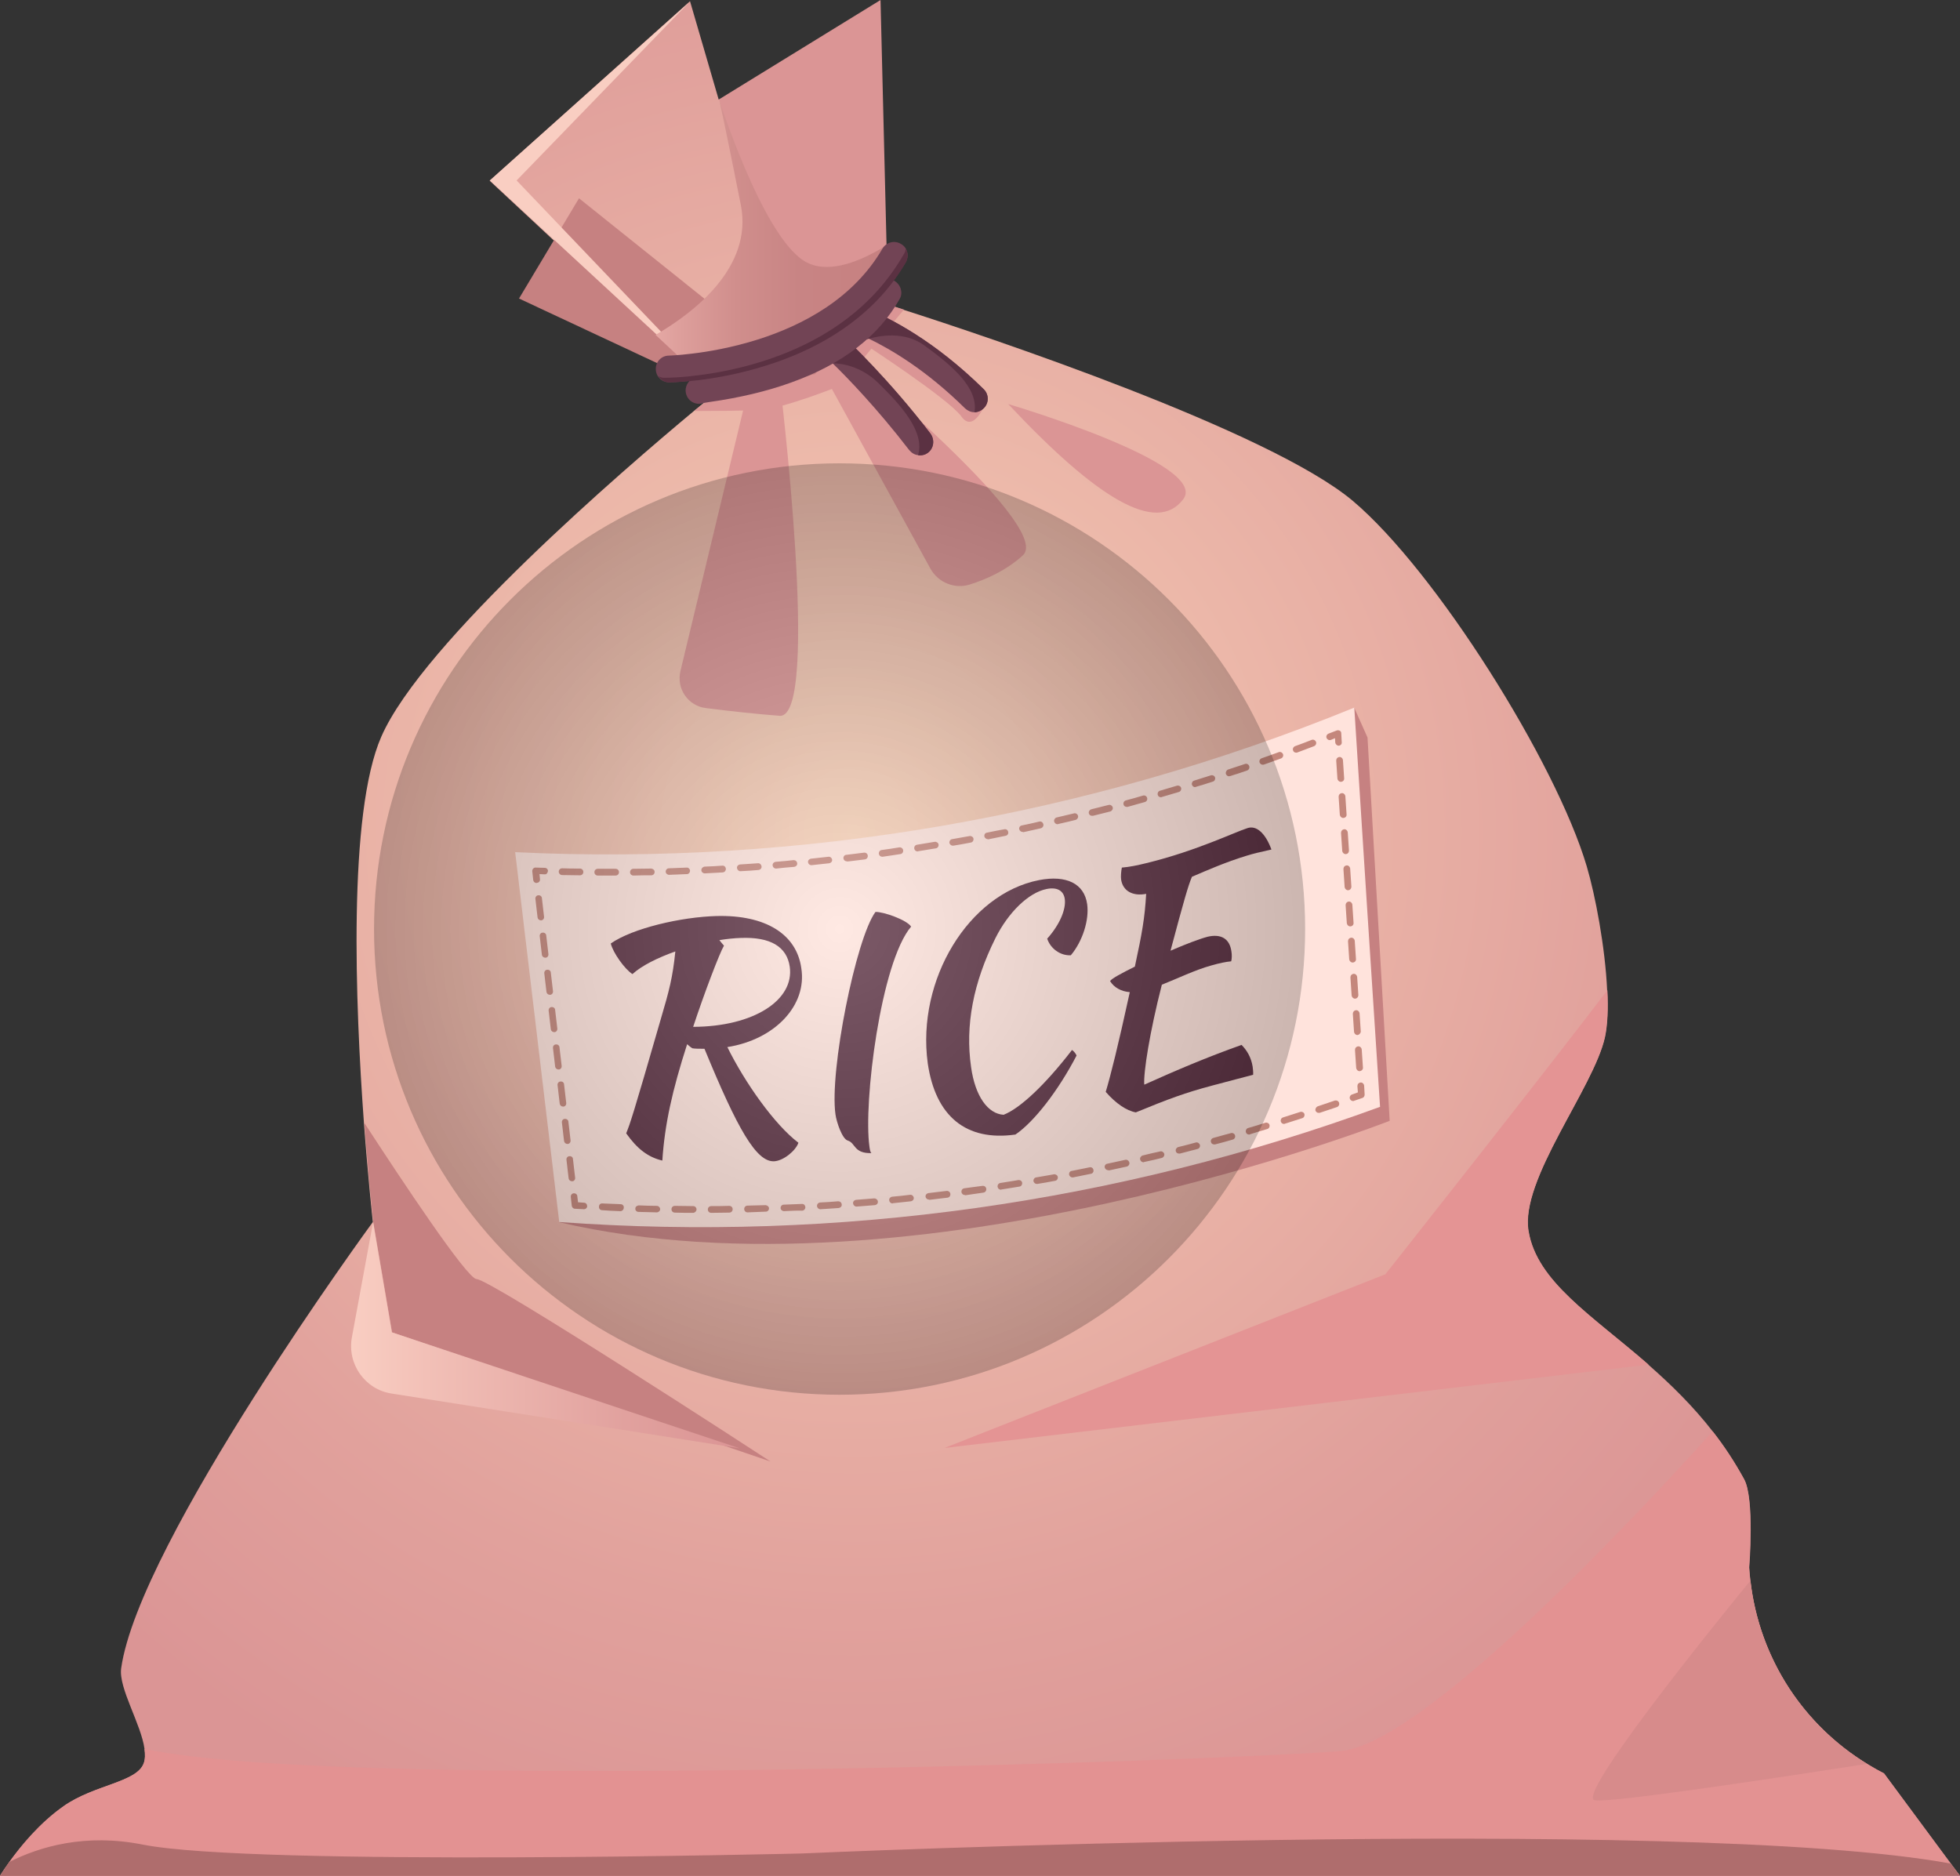 <svg width="140" height="134" viewBox="0 0 140 134" fill="none" xmlns="http://www.w3.org/2000/svg">
<rect x="0" y="0" width="140" height="134" fill="#333333" stroke="none"/>
<path d="M140 134H0C0 134 1.875 130.885 4.559 129.009C6.744 127.477 9.789 127.322 10.27 125.945C10.374 125.653 10.374 125.309 10.322 124.93C10.081 123.157 8.464 120.593 8.653 119.182C9.926 110.112 26.631 87.291 26.631 87.291C26.596 86.947 26.287 84.141 25.994 80.2C25.375 71.75 24.841 58.102 27.233 52.629C30.174 45.883 44.642 33.457 49.562 29.361C50.492 28.604 51.076 28.122 51.18 28.036C51.197 28.018 50.698 27.554 50.698 27.554L46.81 23.939L34.974 12.908L49.287 0.086L51.334 7.108L60.315 5.318L62.018 9.242L63.119 17.658L63.016 19.706L62.929 21.341L62.912 21.616C63.067 21.668 63.635 21.84 64.547 22.132C70.465 24.026 90.678 30.772 96.631 35.78C102.549 40.771 111.133 54.453 113.335 61.871C113.954 63.954 114.66 67.688 114.797 70.752C114.866 72.043 114.814 73.23 114.625 74.108C113.817 77.739 108.535 84.296 109.172 87.962C109.791 91.576 113.696 93.951 117.756 97.497C119.322 98.874 120.904 100.405 122.349 102.264C123.158 103.297 123.898 104.415 124.586 105.672C125.343 107.048 124.947 111.971 124.947 111.971C125.136 115.103 126.151 118.08 127.803 120.61C129.472 123.157 131.777 125.257 134.581 126.685L140 134Z" fill="url(#paint0_radial_20002_12227)"/>
<path d="M96.734 50.564L97.68 52.681L99.263 80.063C99.263 80.063 65.579 93.28 39.946 87.308L96.734 50.564Z" fill="#C68181"/>
<path d="M36.798 60.873C37.847 69.685 38.897 78.479 39.946 87.291C59.833 88.737 79.823 85.931 98.575 79.064C97.955 69.564 97.336 60.064 96.734 50.547C77.621 58.343 57.166 61.854 36.798 60.873Z" fill="#FFE3DC"/>
<path d="M50.061 27.399L37.073 21.324L41.357 14.164L51.696 22.442L50.061 27.399Z" fill="#C68181"/>
<path d="M61.639 24.508C61.639 24.508 67.764 28.483 68.675 29.757C69.587 31.031 70.465 28.638 70.465 28.638L63.618 23.94L61.622 23.097V24.508H61.639Z" fill="#DB9595"/>
<path d="M64.564 22.115L60.056 27.537C60.056 27.537 55.928 29.206 54.242 29.292C53.02 29.344 50.715 29.361 49.58 29.361C50.509 28.604 51.094 28.122 51.197 28.036C51.214 28.018 50.715 27.554 50.715 27.554L62.947 21.341L62.929 21.616C63.084 21.633 63.652 21.823 64.564 22.115Z" fill="#DB9595"/>
<path d="M62.895 0L63.325 17.537L63.273 19.345L63.205 21.427L62.964 21.599L60.676 23.148L56.96 25.661L51.42 7.28C51.42 7.263 51.403 7.228 51.403 7.211C51.386 7.16 51.369 7.091 51.369 7.091L62.895 0Z" fill="#DB9595"/>
<path d="M140 134H0C0 134 0.241 133.604 0.671 133.002C1.445 131.918 2.821 130.214 4.559 129.009C6.744 127.477 9.789 127.323 10.27 125.946C10.374 125.653 10.374 125.309 10.322 124.93C24.945 128.045 88.769 125.688 95.753 125.085C101.688 124.569 116.81 108.374 122.332 102.247C123.141 103.28 123.881 104.398 124.569 105.655C125.326 107.032 124.93 111.954 124.93 111.954C124.947 112.264 124.982 112.573 125.016 112.883C125.326 115.671 126.289 118.304 127.786 120.593C129.196 122.745 131.089 124.603 133.342 125.98C133.738 126.221 134.151 126.462 134.564 126.669L139.329 133.122L140 134Z" fill="#E39292"/>
<path d="M55.033 104.398L28.007 95.174L26.665 87.308C26.631 86.964 26.321 84.159 26.028 80.218C28.695 84.314 33.374 91.37 34.045 91.37C34.991 91.353 54.414 103.985 55.033 104.398Z" fill="#C68181"/>
<path d="M117.756 97.48L67.454 103.435L98.953 91.026C98.953 91.026 109.722 77.412 114.814 70.735C114.883 72.026 114.832 73.213 114.642 74.091C113.834 77.722 108.552 84.279 109.189 87.945C109.791 91.559 113.679 93.934 117.756 97.48Z" fill="#E49494"/>
<path d="M49.236 0.155L34.991 12.89L51.231 27.898L36.901 12.89L49.236 0.155Z" fill="#F9CEC2"/>
<path d="M63.325 17.537L63.274 19.344L63.033 19.688L60.659 23.148L58.216 26.727L51.197 28.018C51.214 28.001 46.827 23.922 46.827 23.922C49.563 22.339 53.795 19.086 52.917 14.646C51.833 9.19 51.472 7.572 51.386 7.194C51.386 7.176 51.386 7.194 51.403 7.211C51.403 7.228 51.42 7.245 51.42 7.28C51.868 8.639 54.844 17.417 57.682 18.776C59.3 19.551 61.45 18.656 63.136 17.64C63.205 17.606 63.256 17.572 63.325 17.537Z" fill="url(#paint1_linear_20002_12227)"/>
<path d="M72.013 28.862C72.013 28.862 86.429 33.113 84.52 35.66C82.61 38.19 78.378 35.643 72.013 28.862Z" fill="#DB9595"/>
<path d="M55.687 27.158C55.687 27.158 58.663 51.356 55.687 51.132C54.087 51.012 52.023 50.788 50.423 50.581C49.15 50.427 48.307 49.205 48.599 47.948L53.554 27.348L55.687 27.158Z" fill="#DB9595"/>
<path d="M58.87 24.094C58.87 24.094 75.402 37.553 73.062 39.67C71.875 40.754 70.43 41.391 69.277 41.752C68.194 42.096 67.007 41.614 66.456 40.616L57.803 24.834L58.87 24.094Z" fill="#DB9595"/>
<path d="M66.284 32.338C66.112 32.476 65.906 32.528 65.699 32.528C65.648 32.528 65.613 32.528 65.579 32.511C65.338 32.493 65.114 32.356 64.942 32.149C62.654 29.172 60.469 26.917 59.472 25.953C59.179 25.661 58.99 25.489 58.938 25.437C58.766 25.265 58.663 25.076 58.629 24.869C58.594 24.645 58.646 24.404 58.784 24.198C58.801 24.146 58.835 24.112 58.87 24.078C59.231 23.682 59.833 23.664 60.211 24.026C60.211 24.026 60.229 24.043 60.263 24.06C60.642 24.422 63.428 27.038 66.456 30.979C66.783 31.426 66.697 32.029 66.284 32.338Z" fill="#724455"/>
<path d="M70.275 29.154C70.086 29.343 69.845 29.447 69.604 29.447C69.346 29.447 69.123 29.343 68.933 29.171C66.164 26.435 63.635 24.955 62.069 24.198C61.914 24.129 61.794 24.06 61.656 24.008C60.848 23.647 60.383 23.526 60.366 23.526C59.85 23.389 59.558 22.872 59.695 22.356C59.833 21.84 60.349 21.547 60.865 21.685C60.917 21.702 61.312 21.805 61.949 22.063C63.549 22.717 66.731 24.318 70.275 27.812C70.636 28.173 70.654 28.776 70.275 29.154Z" fill="#724455"/>
<path d="M26.648 87.308L27.99 95.173L52.814 103.451L27.972 99.545C26.063 99.252 24.79 97.428 25.134 95.535L26.648 87.308Z" fill="url(#paint2_linear_20002_12227)"/>
<path d="M133.359 125.997C126.289 127.099 114.986 128.803 113.903 128.596C112.578 128.321 121.954 116.669 125.033 112.9C125.343 115.688 126.306 118.322 127.803 120.611C129.214 122.762 131.106 124.621 133.359 125.997Z" fill="#D78B8B"/>
<path d="M140 134H0C0 134 0.241 133.604 0.671 133.002C2.856 131.9 6.107 130.953 10.184 131.762C18.132 133.346 57.27 132.399 57.27 132.399C57.27 132.399 120.096 129.594 139.346 133.122L140 134Z" fill="#AF6D6D"/>
<path d="M66.284 32.338C66.112 32.476 65.906 32.528 65.699 32.528C65.648 32.528 65.613 32.528 65.579 32.51C66.078 30.824 64.323 28.913 62.723 27.347C61.467 26.125 60.057 25.953 59.489 25.953C59.317 25.953 59.231 25.953 59.231 25.953L58.956 25.437C58.938 25.42 58.646 24.869 58.646 24.869L58.319 24.249L58.801 24.198L60.28 24.06C60.659 24.422 63.446 27.038 66.473 30.979C66.783 31.426 66.697 32.029 66.284 32.338Z" fill="#5B3142"/>
<path d="M70.275 29.155C70.086 29.344 69.845 29.447 69.604 29.447C69.914 27.657 67.85 26.005 66.009 24.663C64.581 23.63 62.775 23.991 62.052 24.198C61.846 24.25 61.725 24.301 61.725 24.301L61.656 24.009L61.192 22.253L61.949 22.064C63.549 22.718 66.731 24.319 70.275 27.812C70.636 28.174 70.654 28.776 70.275 29.155Z" fill="#5B3142"/>
<path d="M63.893 20.067C63.876 20.05 63.841 20.05 63.824 20.033C63.377 19.826 62.843 19.998 62.603 20.429C61.192 22.942 58.543 24.783 54.741 25.919C53.416 26.315 51.954 26.625 50.354 26.848C50.165 26.865 50.01 26.9 49.889 26.917C49.683 26.951 49.563 26.986 49.442 27.072C49.373 27.106 49.322 27.158 49.27 27.192C48.96 27.502 48.874 27.967 49.098 28.363C49.27 28.672 49.597 28.845 49.924 28.845C50.027 28.845 50.113 28.827 50.216 28.793C50.302 28.776 50.44 28.759 50.629 28.724C52.831 28.414 54.775 27.95 56.495 27.33C60.16 26.022 62.775 24.009 64.271 21.341C64.512 20.911 64.34 20.326 63.893 20.067Z" fill="#724455"/>
<path d="M64.701 18.708C64.426 19.173 64.134 19.62 63.824 20.033C61.416 23.286 57.906 25.076 54.775 26.074C52.9 26.677 51.145 26.986 49.872 27.141C49.649 27.176 49.425 27.193 49.236 27.21C48.427 27.296 47.911 27.313 47.808 27.313C47.275 27.313 46.844 26.9 46.844 26.367C46.827 25.833 47.257 25.403 47.773 25.403C47.791 25.403 48.41 25.386 49.391 25.265C50.578 25.128 52.281 24.835 54.139 24.25C57.339 23.234 60.951 21.341 63.033 17.762C63.291 17.314 63.876 17.142 64.34 17.417C64.805 17.658 64.96 18.243 64.701 18.708Z" fill="#724455"/>
<path d="M64.701 17.761C64.684 17.882 64.65 18.002 64.581 18.123C64.288 18.622 63.996 19.086 63.669 19.534C61.175 22.976 57.614 24.817 54.448 25.816C52.539 26.418 50.784 26.711 49.511 26.848C49.287 26.883 49.064 26.9 48.874 26.917C48.066 26.986 47.533 26.986 47.447 26.986C47.275 26.986 47.137 26.934 47.017 26.866C47.188 27.124 47.481 27.313 47.808 27.313C47.928 27.313 48.444 27.296 49.253 27.227C49.442 27.21 49.649 27.175 49.889 27.158C51.163 27.003 52.9 26.693 54.792 26.091C57.906 25.11 61.416 23.303 63.841 20.05C64.151 19.637 64.443 19.19 64.719 18.725C64.874 18.398 64.856 18.037 64.701 17.761Z" fill="#5B3142"/>
<path d="M41.718 86.379C41.701 86.379 41.064 86.344 41.064 86.344C40.944 86.344 40.858 86.241 40.84 86.138L40.772 85.501C40.755 85.364 40.858 85.243 40.978 85.243C41.116 85.226 41.236 85.329 41.236 85.45L41.288 85.88L41.718 85.914C41.855 85.914 41.941 86.034 41.941 86.172C41.941 86.275 41.838 86.379 41.718 86.379Z" fill="#C4877C"/>
<path d="M40.858 84.382C40.737 84.382 40.634 84.296 40.617 84.176L40.462 82.85C40.445 82.713 40.548 82.592 40.668 82.592C40.806 82.575 40.926 82.661 40.926 82.799L41.081 84.124C41.099 84.262 40.995 84.382 40.875 84.382C40.875 84.365 40.858 84.382 40.858 84.382ZM40.531 81.715C40.41 81.715 40.307 81.629 40.29 81.508L40.135 80.183C40.118 80.045 40.221 79.925 40.342 79.925C40.479 79.908 40.6 80.011 40.6 80.131L40.754 81.457C40.772 81.594 40.668 81.715 40.548 81.715C40.548 81.715 40.548 81.715 40.531 81.715ZM40.221 79.047C40.101 79.047 39.998 78.961 39.98 78.841L39.825 77.515C39.808 77.378 39.911 77.257 40.032 77.257C40.169 77.24 40.29 77.326 40.29 77.464L40.445 78.789C40.462 78.927 40.359 79.047 40.238 79.047H40.221ZM39.894 76.397C39.774 76.397 39.671 76.311 39.653 76.19L39.499 74.865C39.481 74.727 39.585 74.607 39.705 74.607C39.843 74.59 39.963 74.693 39.963 74.813L40.118 76.138C40.135 76.276 40.032 76.397 39.911 76.397C39.929 76.397 39.911 76.397 39.894 76.397ZM39.585 73.729C39.464 73.729 39.361 73.643 39.344 73.522L39.189 72.197C39.172 72.06 39.275 71.939 39.395 71.939C39.533 71.922 39.653 72.025 39.653 72.146L39.808 73.471C39.825 73.609 39.722 73.729 39.602 73.729C39.602 73.729 39.602 73.729 39.585 73.729ZM39.275 71.061C39.154 71.061 39.051 70.975 39.034 70.855L38.879 69.53C38.862 69.392 38.965 69.272 39.086 69.272C39.223 69.254 39.344 69.358 39.344 69.478L39.499 70.803C39.516 70.941 39.413 71.061 39.292 71.061H39.275ZM38.948 68.411C38.828 68.411 38.724 68.325 38.707 68.204L38.552 66.879C38.535 66.742 38.638 66.621 38.759 66.621C38.897 66.604 39.017 66.707 39.017 66.828L39.172 68.153C39.189 68.291 39.086 68.411 38.965 68.411C38.965 68.411 38.965 68.411 38.948 68.411ZM38.638 65.743C38.518 65.743 38.415 65.657 38.398 65.537L38.243 64.212C38.225 64.074 38.329 63.953 38.449 63.953C38.587 63.936 38.707 64.04 38.707 64.16L38.862 65.485C38.879 65.623 38.776 65.743 38.656 65.743H38.638Z" fill="#C4877C"/>
<path d="M38.329 63.076C38.208 63.076 38.105 62.99 38.088 62.869L38.019 62.233C38.019 62.164 38.036 62.095 38.088 62.044C38.14 61.992 38.208 61.958 38.277 61.975L38.914 61.992C39.051 61.992 39.155 62.112 39.137 62.233C39.12 62.353 39.034 62.474 38.897 62.456L38.535 62.439L38.57 62.8C38.587 62.938 38.484 63.059 38.363 63.059C38.346 63.076 38.329 63.076 38.329 63.076Z" fill="#C4877C"/>
<path d="M43.473 62.543H42.698C42.561 62.543 42.458 62.44 42.458 62.302C42.458 62.164 42.561 62.061 42.698 62.061H43.473H43.971C44.109 62.061 44.212 62.164 44.212 62.302C44.212 62.44 44.109 62.543 43.971 62.543H43.473ZM45.245 62.543C45.107 62.543 45.004 62.44 45.004 62.302C45.004 62.164 45.107 62.061 45.245 62.061C45.675 62.061 46.087 62.044 46.517 62.044C46.655 62.061 46.758 62.147 46.758 62.285C46.758 62.422 46.655 62.526 46.517 62.526C46.105 62.526 45.675 62.526 45.245 62.543ZM41.425 62.526C40.995 62.526 40.565 62.508 40.152 62.508C40.015 62.508 39.911 62.388 39.911 62.267C39.911 62.13 40.015 62.026 40.152 62.026C40.582 62.044 41.013 62.044 41.425 62.044C41.563 62.044 41.666 62.147 41.666 62.285C41.666 62.422 41.563 62.526 41.425 62.526ZM47.791 62.491C47.67 62.491 47.55 62.388 47.55 62.267C47.55 62.13 47.653 62.026 47.773 62.026C48.203 62.009 48.616 61.992 49.046 61.975C49.167 61.958 49.287 62.078 49.287 62.199C49.287 62.336 49.184 62.44 49.064 62.44C48.651 62.457 48.238 62.474 47.791 62.491C47.808 62.491 47.808 62.491 47.791 62.491ZM50.337 62.388C50.216 62.388 50.096 62.285 50.096 62.164C50.096 62.026 50.199 61.923 50.319 61.906C50.749 61.889 51.162 61.871 51.593 61.837C51.73 61.82 51.833 61.923 51.85 62.061C51.85 62.199 51.764 62.302 51.627 62.319C51.197 62.336 50.784 62.371 50.337 62.388C50.354 62.388 50.354 62.388 50.337 62.388ZM52.883 62.233C52.762 62.233 52.659 62.13 52.642 62.009C52.625 61.871 52.728 61.768 52.865 61.751C53.296 61.717 53.709 61.699 54.139 61.665C54.259 61.648 54.379 61.751 54.397 61.889C54.414 62.026 54.311 62.13 54.173 62.147C53.743 62.181 53.33 62.216 52.883 62.233ZM55.429 62.044C55.308 62.044 55.205 61.958 55.188 61.82C55.171 61.682 55.274 61.579 55.412 61.562C55.842 61.527 56.255 61.493 56.685 61.441C56.822 61.441 56.925 61.527 56.943 61.665C56.96 61.803 56.857 61.906 56.719 61.923C56.289 61.958 55.876 61.992 55.446 62.044H55.429ZM57.958 61.803C57.837 61.803 57.734 61.717 57.717 61.596C57.7 61.459 57.803 61.355 57.923 61.338C58.353 61.286 58.766 61.252 59.179 61.2C59.3 61.183 59.42 61.286 59.437 61.407C59.454 61.544 59.351 61.648 59.231 61.665C58.801 61.717 58.388 61.751 57.958 61.803C57.975 61.803 57.975 61.803 57.958 61.803ZM60.487 61.527C60.366 61.527 60.263 61.441 60.246 61.321C60.228 61.183 60.332 61.063 60.452 61.063C60.865 61.011 61.295 60.959 61.708 60.908C61.846 60.891 61.966 60.977 61.983 61.114C62.001 61.252 61.914 61.372 61.777 61.39C61.347 61.441 60.934 61.493 60.504 61.544C60.521 61.527 60.504 61.527 60.487 61.527ZM63.016 61.2C62.895 61.2 62.792 61.114 62.775 60.994C62.757 60.856 62.843 60.736 62.981 60.718C63.394 60.667 63.824 60.598 64.237 60.529C64.357 60.512 64.495 60.598 64.512 60.736C64.529 60.873 64.443 60.994 64.306 61.011C63.893 61.08 63.463 61.132 63.05 61.2C63.033 61.2 63.033 61.2 63.016 61.2ZM65.544 60.822C65.424 60.822 65.321 60.736 65.303 60.615C65.286 60.477 65.372 60.357 65.51 60.34C65.923 60.271 66.353 60.202 66.766 60.133C66.886 60.116 67.024 60.202 67.041 60.323C67.058 60.46 66.972 60.581 66.852 60.598C66.439 60.667 66.009 60.736 65.596 60.804C65.561 60.822 65.544 60.822 65.544 60.822ZM68.056 60.409C67.936 60.409 67.85 60.323 67.815 60.219C67.798 60.082 67.884 59.961 68.004 59.944C68.417 59.875 68.847 59.789 69.26 59.72C69.381 59.703 69.518 59.789 69.535 59.91C69.553 60.047 69.467 60.168 69.346 60.185C68.933 60.271 68.503 60.34 68.09 60.409C68.073 60.409 68.056 60.409 68.056 60.409ZM70.55 59.944C70.447 59.944 70.344 59.858 70.31 59.755C70.292 59.617 70.361 59.496 70.499 59.479C70.912 59.393 71.325 59.307 71.737 59.238C71.858 59.204 71.996 59.29 72.013 59.428C72.047 59.548 71.961 59.686 71.823 59.703C71.411 59.789 70.998 59.875 70.568 59.961C70.585 59.944 70.568 59.944 70.55 59.944ZM73.045 59.428C72.942 59.428 72.838 59.359 72.804 59.238C72.77 59.118 72.856 58.98 72.993 58.963C73.406 58.877 73.819 58.791 74.232 58.688C74.37 58.653 74.49 58.739 74.524 58.877C74.559 58.997 74.473 59.135 74.335 59.169C73.922 59.255 73.509 59.359 73.097 59.445C73.079 59.428 73.062 59.428 73.045 59.428ZM75.539 58.877C75.436 58.877 75.333 58.808 75.299 58.688C75.264 58.567 75.35 58.429 75.471 58.395C75.883 58.292 76.296 58.206 76.709 58.102C76.847 58.068 76.967 58.154 77.002 58.275C77.036 58.395 76.95 58.533 76.83 58.567C76.417 58.67 76.004 58.774 75.591 58.86C75.574 58.877 75.557 58.877 75.539 58.877ZM77.999 58.275C77.896 58.275 77.793 58.206 77.776 58.102C77.741 57.982 77.827 57.844 77.948 57.81C78.361 57.707 78.774 57.603 79.186 57.5C79.324 57.466 79.445 57.552 79.479 57.672C79.513 57.793 79.427 57.93 79.307 57.965C78.894 58.068 78.481 58.171 78.068 58.275C78.051 58.275 78.034 58.275 77.999 58.275ZM80.477 57.638C80.374 57.638 80.27 57.569 80.253 57.466C80.219 57.345 80.287 57.208 80.425 57.173C80.838 57.07 81.234 56.949 81.647 56.829C81.767 56.794 81.905 56.863 81.939 57.001C81.973 57.121 81.905 57.259 81.767 57.294C81.354 57.414 80.941 57.517 80.546 57.638C80.511 57.638 80.494 57.638 80.477 57.638ZM82.92 56.949C82.816 56.949 82.713 56.88 82.696 56.777C82.662 56.657 82.73 56.519 82.851 56.485C83.264 56.364 83.659 56.244 84.072 56.123C84.193 56.089 84.33 56.158 84.365 56.278C84.399 56.399 84.33 56.536 84.21 56.571C83.797 56.691 83.401 56.812 82.988 56.932C82.971 56.949 82.937 56.949 82.92 56.949ZM85.362 56.227C85.259 56.227 85.173 56.158 85.139 56.054C85.104 55.934 85.173 55.796 85.294 55.762C85.689 55.641 86.102 55.504 86.498 55.383C86.618 55.349 86.756 55.418 86.79 55.538C86.825 55.659 86.756 55.796 86.635 55.831C86.223 55.968 85.827 56.089 85.414 56.209C85.397 56.209 85.38 56.227 85.362 56.227ZM87.788 55.452C87.685 55.452 87.599 55.383 87.564 55.28C87.53 55.16 87.599 55.022 87.719 54.97C88.115 54.833 88.528 54.712 88.924 54.574C89.044 54.523 89.182 54.592 89.233 54.729C89.268 54.85 89.216 54.987 89.078 55.039C88.683 55.177 88.27 55.314 87.874 55.435C87.84 55.435 87.805 55.452 87.788 55.452ZM90.197 54.626C90.093 54.626 90.007 54.557 89.973 54.471C89.921 54.351 89.99 54.213 90.128 54.161C90.523 54.024 90.919 53.886 91.332 53.731C91.452 53.679 91.59 53.748 91.642 53.869C91.693 53.989 91.624 54.127 91.504 54.178C91.108 54.316 90.695 54.471 90.3 54.609C90.248 54.626 90.214 54.626 90.197 54.626ZM92.588 53.765C92.485 53.765 92.399 53.714 92.364 53.611C92.313 53.49 92.381 53.352 92.502 53.301C92.897 53.163 93.293 53.008 93.689 52.853C93.809 52.802 93.947 52.87 93.999 52.991C94.05 53.111 93.981 53.249 93.861 53.301C93.465 53.456 93.07 53.593 92.674 53.748C92.639 53.765 92.622 53.765 92.588 53.765Z" fill="#C4877C"/>
<path d="M95.616 53.266C95.495 53.266 95.392 53.162 95.375 53.042L95.358 52.732L95.065 52.853C94.945 52.904 94.807 52.836 94.755 52.715C94.704 52.595 94.773 52.457 94.893 52.406L95.478 52.182C95.547 52.147 95.633 52.165 95.702 52.199C95.77 52.233 95.805 52.302 95.805 52.388L95.839 53.025C95.856 53.145 95.753 53.266 95.616 53.266Z" fill="#C4877C"/>
<path d="M97.112 76.517C96.992 76.517 96.889 76.414 96.871 76.294L96.785 75.003C96.785 74.865 96.871 74.762 97.009 74.745C97.129 74.728 97.25 74.831 97.267 74.969L97.353 76.259C97.37 76.38 97.267 76.5 97.112 76.517C97.129 76.517 97.129 76.517 97.112 76.517ZM96.957 73.936C96.837 73.936 96.734 73.833 96.717 73.712L96.631 72.421C96.631 72.284 96.717 72.18 96.854 72.163C96.975 72.146 97.095 72.249 97.112 72.387L97.198 73.678C97.198 73.798 97.095 73.919 96.957 73.936ZM96.785 71.337C96.665 71.337 96.562 71.234 96.545 71.113L96.459 69.823C96.459 69.685 96.545 69.582 96.682 69.564C96.803 69.547 96.923 69.65 96.94 69.788L97.026 71.079C97.026 71.217 96.923 71.337 96.785 71.337ZM96.613 68.756C96.493 68.756 96.39 68.652 96.373 68.532L96.287 67.241C96.287 67.103 96.373 67 96.51 66.983C96.631 66.966 96.751 67.069 96.768 67.207L96.854 68.497C96.871 68.635 96.768 68.756 96.613 68.756ZM96.441 66.174C96.321 66.174 96.218 66.071 96.201 65.95L96.115 64.659C96.115 64.522 96.201 64.419 96.338 64.401C96.459 64.384 96.579 64.487 96.596 64.625L96.682 65.916C96.699 66.053 96.596 66.174 96.441 66.174C96.459 66.174 96.459 66.174 96.441 66.174ZM96.287 63.593C96.166 63.593 96.063 63.489 96.046 63.369L95.96 62.078C95.96 61.94 96.046 61.837 96.183 61.82C96.304 61.803 96.424 61.906 96.441 62.044L96.527 63.334C96.527 63.472 96.424 63.593 96.287 63.593ZM96.115 61.011C95.994 61.011 95.891 60.908 95.874 60.787L95.788 59.496C95.788 59.359 95.874 59.255 96.011 59.238C96.132 59.221 96.252 59.324 96.269 59.462L96.355 60.753C96.355 60.89 96.269 61.011 96.115 61.011ZM95.942 58.429C95.822 58.429 95.719 58.326 95.702 58.206L95.616 56.915C95.616 56.777 95.702 56.674 95.839 56.657C95.96 56.639 96.08 56.743 96.097 56.88L96.183 58.171C96.201 58.309 96.097 58.429 95.942 58.429C95.96 58.429 95.96 58.429 95.942 58.429ZM95.77 55.848C95.65 55.848 95.547 55.745 95.53 55.624L95.444 54.333C95.444 54.196 95.53 54.092 95.667 54.075C95.788 54.058 95.908 54.161 95.925 54.299L96.011 55.59C96.028 55.727 95.925 55.848 95.77 55.848C95.788 55.848 95.788 55.848 95.77 55.848Z" fill="#C4877C"/>
<path d="M96.648 78.651C96.545 78.651 96.459 78.582 96.424 78.496C96.373 78.376 96.441 78.238 96.562 78.187L96.992 78.032L96.957 77.585C96.957 77.447 97.043 77.344 97.181 77.327C97.302 77.309 97.422 77.413 97.439 77.55L97.474 78.187C97.474 78.29 97.422 78.393 97.319 78.428L96.717 78.634C96.7 78.651 96.665 78.651 96.648 78.651Z" fill="#C4877C"/>
<path d="M49.511 86.637C49.081 86.637 48.651 86.637 48.203 86.62C48.066 86.62 47.963 86.517 47.963 86.379C47.963 86.242 48.066 86.138 48.203 86.138C48.634 86.138 49.064 86.155 49.511 86.155C49.649 86.155 49.752 86.259 49.752 86.396C49.752 86.517 49.631 86.637 49.511 86.637ZM50.801 86.637C50.664 86.637 50.56 86.534 50.56 86.396C50.56 86.259 50.664 86.155 50.801 86.155C51.231 86.155 51.661 86.155 52.091 86.138C52.229 86.138 52.332 86.242 52.332 86.379C52.332 86.517 52.229 86.62 52.091 86.62C51.678 86.62 51.248 86.637 50.801 86.637ZM53.399 86.603C53.261 86.603 53.158 86.5 53.158 86.362C53.158 86.224 53.261 86.121 53.399 86.121C53.829 86.104 54.259 86.104 54.689 86.087C54.809 86.104 54.93 86.19 54.93 86.31C54.93 86.448 54.827 86.551 54.706 86.551C54.276 86.569 53.846 86.586 53.399 86.603ZM46.913 86.603C46.466 86.586 46.036 86.586 45.606 86.569C45.468 86.569 45.365 86.448 45.382 86.328C45.382 86.19 45.503 86.121 45.623 86.104C46.053 86.121 46.483 86.138 46.913 86.138C47.051 86.138 47.154 86.259 47.154 86.379C47.154 86.5 47.034 86.603 46.913 86.603ZM55.997 86.517C55.876 86.517 55.756 86.414 55.756 86.293C55.756 86.155 55.859 86.052 55.979 86.052C56.409 86.035 56.84 86.018 57.27 86.001C57.407 85.983 57.51 86.087 57.528 86.224C57.528 86.362 57.442 86.465 57.304 86.482C56.874 86.465 56.444 86.5 55.997 86.517ZM44.316 86.517C43.868 86.5 43.438 86.482 43.008 86.448C42.87 86.448 42.767 86.328 42.785 86.19C42.785 86.052 42.888 85.949 43.042 85.966C43.473 85.983 43.903 86.001 44.333 86.018C44.47 86.018 44.574 86.138 44.556 86.259C44.556 86.414 44.436 86.517 44.316 86.517ZM58.594 86.379C58.474 86.379 58.371 86.276 58.353 86.155C58.353 86.018 58.439 85.915 58.577 85.897C59.007 85.88 59.437 85.846 59.867 85.811C60.005 85.811 60.108 85.897 60.125 86.035C60.142 86.173 60.039 86.276 59.902 86.293C59.472 86.328 59.041 86.345 58.594 86.379ZM61.175 86.19C61.054 86.19 60.951 86.087 60.934 85.966C60.917 85.828 61.02 85.725 61.157 85.708C61.588 85.674 62.018 85.639 62.448 85.605C62.568 85.605 62.689 85.691 62.706 85.828C62.723 85.966 62.62 86.069 62.482 86.087C62.052 86.121 61.622 86.155 61.192 86.19C61.192 86.19 61.192 86.19 61.175 86.19ZM63.755 85.966C63.635 85.966 63.532 85.88 63.514 85.742C63.497 85.605 63.6 85.501 63.721 85.484C64.151 85.45 64.581 85.398 65.011 85.347C65.132 85.329 65.252 85.433 65.269 85.553C65.286 85.691 65.183 85.794 65.063 85.811C64.633 85.863 64.203 85.897 63.772 85.949C63.772 85.966 63.772 85.966 63.755 85.966ZM66.353 85.691C66.233 85.691 66.129 85.605 66.112 85.484C66.095 85.347 66.198 85.243 66.319 85.226C66.749 85.174 67.179 85.123 67.609 85.071C67.729 85.054 67.867 85.14 67.884 85.278C67.901 85.415 67.815 85.536 67.678 85.553C67.248 85.605 66.817 85.656 66.387 85.708C66.37 85.691 66.353 85.691 66.353 85.691ZM68.916 85.364C68.796 85.364 68.693 85.278 68.675 85.157C68.658 85.019 68.744 84.899 68.882 84.882C69.312 84.83 69.742 84.761 70.172 84.71C70.31 84.692 70.43 84.779 70.447 84.916C70.465 85.054 70.379 85.174 70.241 85.192C69.811 85.26 69.381 85.312 68.951 85.381C68.951 85.364 68.933 85.364 68.916 85.364ZM71.497 84.985C71.376 84.985 71.273 84.899 71.256 84.779C71.239 84.641 71.325 84.52 71.462 84.503C71.892 84.434 72.322 84.365 72.735 84.297C72.873 84.279 72.993 84.365 73.011 84.486C73.028 84.624 72.942 84.744 72.821 84.761C72.391 84.83 71.961 84.899 71.531 84.968C71.514 84.985 71.497 84.985 71.497 84.985ZM74.06 84.572C73.939 84.572 73.853 84.486 73.819 84.383C73.802 84.245 73.888 84.125 74.008 84.107C74.438 84.038 74.851 83.953 75.281 83.884C75.402 83.866 75.54 83.953 75.557 84.073C75.574 84.211 75.488 84.331 75.367 84.348C74.937 84.434 74.507 84.503 74.094 84.572C74.077 84.572 74.06 84.572 74.06 84.572ZM76.606 84.107C76.486 84.107 76.4 84.021 76.365 83.918C76.348 83.78 76.417 83.66 76.554 83.643C76.984 83.557 77.397 83.471 77.828 83.385C77.948 83.35 78.085 83.436 78.103 83.574C78.137 83.694 78.051 83.832 77.913 83.849C77.483 83.935 77.07 84.021 76.641 84.107C76.641 84.107 76.623 84.107 76.606 84.107ZM79.152 83.591C79.049 83.591 78.946 83.522 78.911 83.402C78.877 83.281 78.963 83.144 79.1 83.126C79.531 83.04 79.944 82.937 80.374 82.851C80.494 82.817 80.632 82.903 80.666 83.04C80.7 83.161 80.614 83.299 80.477 83.333C80.047 83.419 79.634 83.522 79.204 83.608C79.186 83.591 79.169 83.591 79.152 83.591ZM81.681 83.023C81.578 83.023 81.475 82.954 81.44 82.834C81.406 82.713 81.492 82.576 81.612 82.541C82.025 82.438 82.455 82.335 82.868 82.249C82.989 82.214 83.126 82.3 83.16 82.421C83.195 82.541 83.109 82.679 82.989 82.713C82.576 82.817 82.145 82.92 81.715 83.006C81.715 83.023 81.698 83.023 81.681 83.023ZM84.21 82.403C84.107 82.403 84.003 82.335 83.986 82.231C83.952 82.111 84.038 81.973 84.158 81.939C84.571 81.836 85.001 81.732 85.414 81.612C85.534 81.577 85.672 81.663 85.707 81.784C85.741 81.904 85.672 82.042 85.534 82.076C85.122 82.18 84.692 82.3 84.279 82.403C84.244 82.403 84.227 82.403 84.21 82.403ZM86.722 81.749C86.618 81.749 86.515 81.681 86.498 81.577C86.463 81.457 86.532 81.319 86.67 81.285C87.083 81.164 87.496 81.061 87.926 80.941C88.046 80.906 88.184 80.975 88.218 81.113C88.253 81.233 88.184 81.371 88.046 81.405C87.633 81.526 87.203 81.646 86.79 81.749C86.773 81.749 86.739 81.749 86.722 81.749ZM89.216 81.044C89.113 81.044 89.01 80.975 88.992 80.872C88.958 80.751 89.027 80.614 89.147 80.579C89.56 80.459 89.973 80.338 90.386 80.201C90.506 80.166 90.644 80.235 90.678 80.356C90.713 80.476 90.644 80.614 90.523 80.648C90.111 80.769 89.698 80.889 89.285 81.027C89.268 81.044 89.25 81.044 89.216 81.044ZM91.71 80.287C91.607 80.287 91.521 80.218 91.487 80.115C91.452 79.994 91.521 79.856 91.642 79.822C92.055 79.684 92.467 79.564 92.88 79.426C93.001 79.392 93.138 79.461 93.173 79.581C93.207 79.701 93.138 79.839 93.018 79.874C92.605 80.011 92.192 80.132 91.779 80.269C91.762 80.287 91.728 80.287 91.71 80.287ZM94.188 79.495C94.085 79.495 93.999 79.426 93.964 79.34C93.93 79.22 93.999 79.082 94.119 79.03C94.532 78.893 94.945 78.755 95.34 78.617C95.461 78.583 95.598 78.635 95.65 78.772C95.684 78.893 95.633 79.03 95.495 79.082C95.082 79.22 94.669 79.357 94.257 79.495C94.239 79.495 94.205 79.495 94.188 79.495Z" fill="#C4877C"/>
<path d="M51.954 74.796C53.21 77.344 55.326 80.338 57.029 81.629C56.84 82.197 55.962 82.92 55.291 82.954C54.035 83.006 52.711 80.734 50.319 74.917C49.993 74.917 49.649 74.917 49.459 74.882C49.339 74.814 49.218 74.71 49.081 74.59C48.014 77.912 47.481 80.304 47.309 82.903C46.294 82.662 45.52 82.076 44.728 80.958C45.021 80.218 45.158 79.874 47.188 72.835C47.808 70.735 48.049 69.823 48.238 67.964C46.982 68.411 45.83 68.979 45.176 69.582C44.625 69.237 43.782 68.05 43.627 67.396C45.176 66.312 48.634 65.503 51.197 65.434C54.655 65.348 56.891 66.708 57.235 69.151C57.665 71.819 55.343 74.263 51.954 74.796ZM49.511 73.351C53.863 73.334 56.754 71.423 56.409 69.048C56.203 67.637 55.05 66.914 52.9 67C52.418 67.017 51.937 67.069 51.386 67.155C51.489 67.293 51.593 67.413 51.713 67.551C51.403 68.067 50.319 70.907 49.511 73.351Z" fill="#5B3142"/>
<path d="M62.534 65.141C63.102 65.124 64.77 65.709 65.08 66.191C62.912 68.738 61.656 78.772 62.104 81.921C62.138 82.179 62.172 82.3 62.241 82.369C60.968 82.403 61.123 81.646 60.555 81.474C60.142 81.353 59.747 80.114 59.678 79.615C59.231 76.517 61.14 67.017 62.534 65.141Z" fill="#5B3142"/>
<path d="M74.215 62.869C76.159 62.491 77.449 63.11 77.655 64.591C77.81 65.709 77.329 67.241 76.486 68.239C75.746 68.273 75.04 67.774 74.8 67.052C75.694 66.053 76.159 64.952 76.055 64.212C75.969 63.609 75.488 63.351 74.748 63.506C73.475 63.764 72.03 65.158 71.101 67.017C69.518 70.201 68.933 73.247 69.363 76.225C69.656 78.324 70.568 79.564 71.686 79.632C72.873 79.168 74.662 77.481 76.572 75.003C76.726 75.106 76.847 75.278 76.898 75.399C75.591 77.911 73.871 80.131 72.529 81.044C69.002 81.543 66.817 79.736 66.267 75.949C65.458 69.96 69.209 63.85 74.215 62.869Z" fill="#5B3142"/>
<path d="M87.96 67.981C87.995 68.188 87.995 68.48 87.943 68.669C87.582 68.704 87.134 68.79 86.532 68.962C85.345 69.289 84.09 69.909 82.989 70.339C82.128 73.695 81.664 76.638 81.733 77.481C83.952 76.483 86.206 75.519 88.683 74.641C89.061 75.02 89.371 75.536 89.474 76.19C89.491 76.362 89.526 76.569 89.508 76.775C88.734 76.982 87.977 77.171 86.567 77.55C84.692 78.049 83.47 78.496 81.13 79.46C80.46 79.34 79.703 78.823 78.98 77.997C79.324 76.862 79.875 74.659 80.7 70.872C80.064 70.821 79.565 70.528 79.29 70.081C79.41 69.891 80.133 69.513 81.062 69.048C81.578 66.656 81.767 65.589 81.87 63.85C80.89 64.04 80.201 63.627 80.081 62.835C80.047 62.629 80.081 62.215 80.133 61.975C80.7 61.923 81.148 61.837 81.991 61.63C85.517 60.753 88.184 59.445 89.113 59.152C89.749 58.946 90.386 59.514 90.816 60.684C89.956 60.873 89.457 60.994 89.027 61.131C87.513 61.596 86.274 62.147 85.139 62.629C84.881 63.231 84.571 64.298 83.608 67.912C84.64 67.465 85.621 67.086 86.257 66.914C87.221 66.69 87.84 67.052 87.96 67.981Z" fill="#5B3142"/>
<g style="mix-blend-mode:overlay" opacity="0.2">
<path d="M59.971 99.631C78.336 99.631 93.224 84.737 93.224 66.363C93.224 47.99 78.336 33.096 59.971 33.096C41.605 33.096 26.717 47.99 26.717 66.363C26.717 84.737 41.605 99.631 59.971 99.631Z" fill="url(#paint3_radial_20002_12227)"/>
</g>
<defs>
<radialGradient id="paint0_radial_20002_12227" cx="0" cy="0" r="1" gradientUnits="userSpaceOnUse" gradientTransform="translate(61.087 59.476) scale(77.265 77.297)">
<stop stop-color="#F9D2B8"/>
<stop offset="0.236" stop-color="#F0C0AE"/>
<stop offset="0.72" stop-color="#E1A19C"/>
<stop offset="0.989" stop-color="#DB9595"/>
</radialGradient>
<linearGradient id="paint1_linear_20002_12227" x1="46.834" y1="17.605" x2="63.321" y2="17.605" gradientUnits="userSpaceOnUse">
<stop stop-color="#E5A8A4"/>
<stop offset="0.113" stop-color="#DD9E9B"/>
<stop offset="0.352" stop-color="#D08E8C"/>
<stop offset="0.622" stop-color="#C88484"/>
<stop offset="0.984" stop-color="#C68181"/>
</linearGradient>
<linearGradient id="paint2_linear_20002_12227" x1="25.078" y1="95.374" x2="52.815" y2="95.374" gradientUnits="userSpaceOnUse">
<stop stop-color="#F9CEC2"/>
<stop offset="0.194" stop-color="#F2C0B7"/>
<stop offset="0.705" stop-color="#E1A19E"/>
<stop offset="0.989" stop-color="#DB9595"/>
</linearGradient>
<radialGradient id="paint3_radial_20002_12227" cx="0" cy="0" r="1" gradientUnits="userSpaceOnUse" gradientTransform="translate(59.974 66.365) scale(33.248 33.262)">
<stop stop-color="white"/>
<stop offset="1"/>
</radialGradient>
</defs>
</svg>
